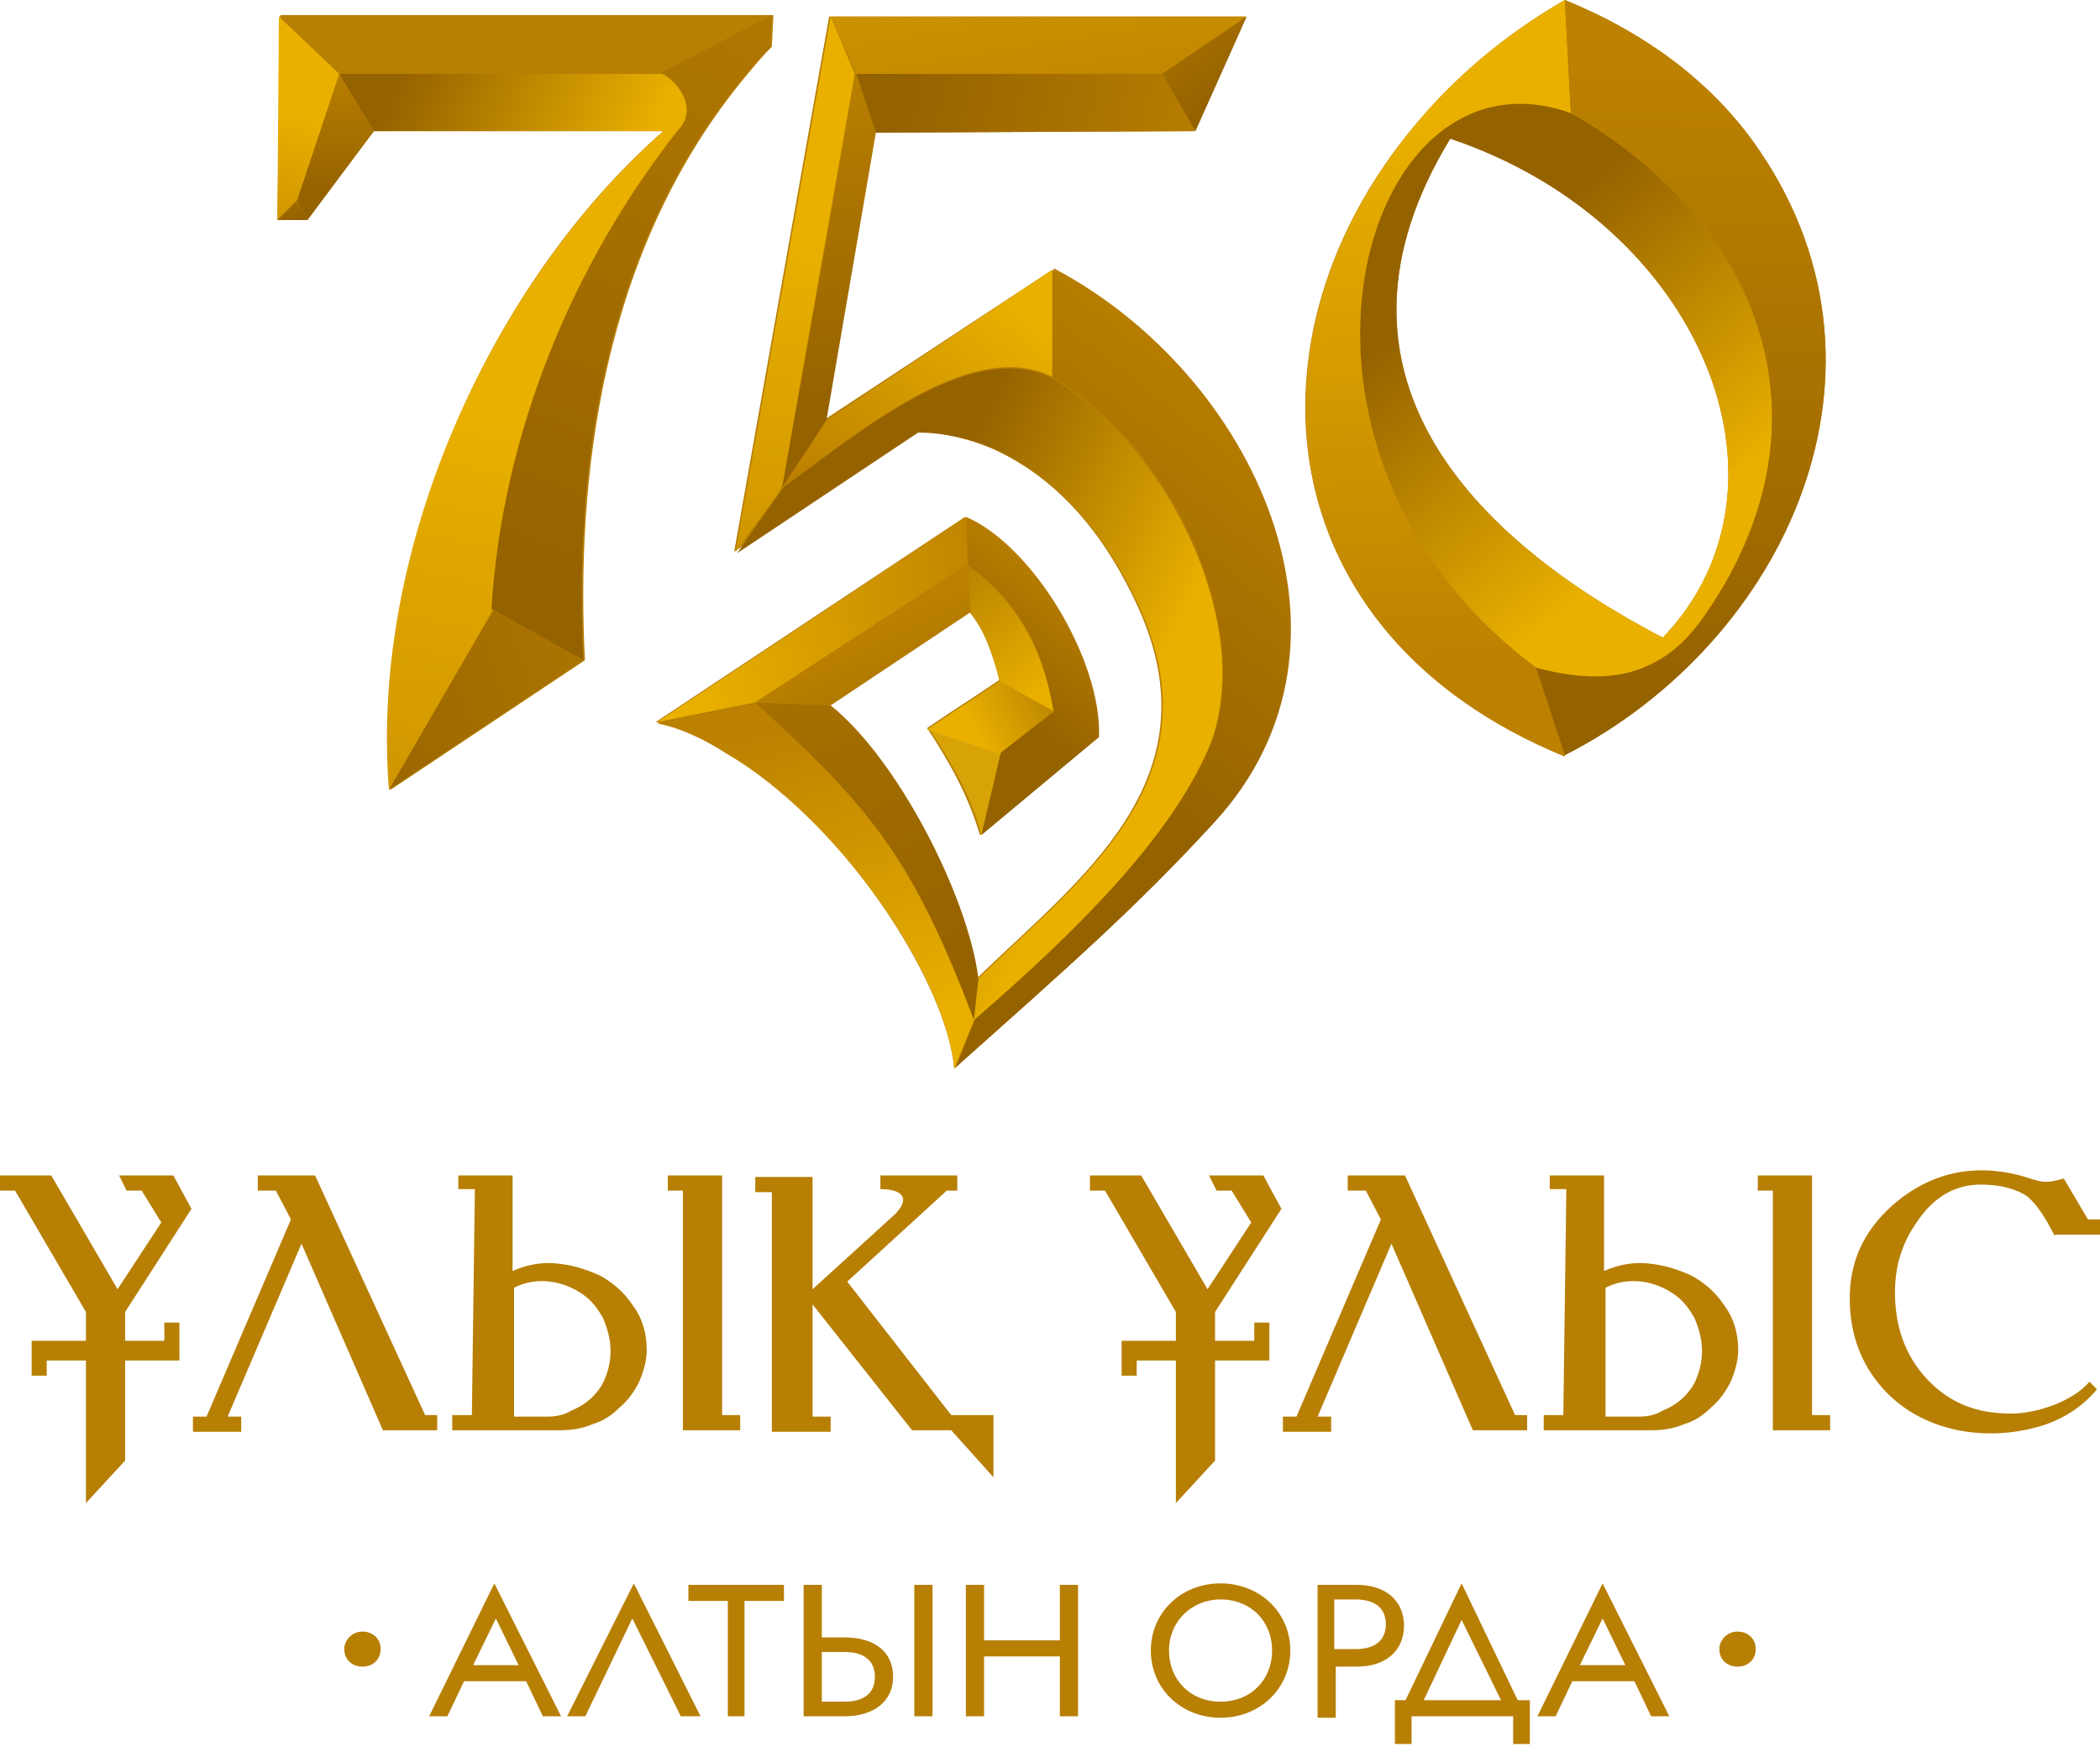 <svg width="139" height="116" viewBox="0 0 139 116" fill="none" xmlns="http://www.w3.org/2000/svg">
<path fill-rule="evenodd" clip-rule="evenodd" d="M62.964 94.683L65.758 97.796V93.679H63.962H62.964L56.079 84.843L62.665 78.819H63.363V77.815H58.274V78.719C59.971 78.719 60.27 79.522 58.973 80.626L53.784 85.346V77.915H49.992V78.919H51.09V94.784H54.981V93.779H53.784V86.35L60.37 94.683H62.964ZM117.347 94.683V78.819H116.349V77.815H119.941V93.679H121.139V94.683H117.347ZM112.657 89.462C112.657 88.659 112.457 87.956 112.158 87.253C111.759 86.55 111.36 86.048 110.761 85.647C110.162 85.245 109.464 84.944 108.665 84.843C107.867 84.743 107.069 84.843 106.271 85.245V93.779H108.466C109.065 93.779 109.564 93.679 110.062 93.378C110.561 93.177 111.06 92.876 111.459 92.474C111.859 92.073 112.158 91.671 112.358 91.069C112.557 90.567 112.657 89.964 112.657 89.462ZM103.676 78.719H102.579V77.815H106.171V84.141C107.069 83.739 108.067 83.538 109.065 83.639C110.162 83.739 111.06 84.04 111.958 84.442C112.856 84.944 113.555 85.546 114.154 86.45C114.752 87.253 115.052 88.257 115.052 89.362C115.052 90.064 114.852 90.767 114.553 91.47C114.253 92.073 113.854 92.675 113.256 93.177C112.757 93.679 112.158 94.081 111.459 94.282C110.761 94.583 110.062 94.683 109.264 94.683H102.179V93.679H103.477L103.676 78.719ZM45.202 94.683V78.819H44.205V77.815H47.797V93.679H48.994V94.683H45.202ZM40.413 89.462C40.413 88.659 40.213 87.956 39.914 87.253C39.515 86.55 39.116 86.048 38.517 85.647C37.918 85.245 37.22 84.944 36.421 84.843C35.623 84.743 34.825 84.843 34.027 85.245V93.779H36.222C36.821 93.779 37.319 93.679 37.818 93.378C38.317 93.177 38.816 92.876 39.215 92.474C39.614 92.073 39.914 91.671 40.113 91.069C40.313 90.567 40.413 89.964 40.413 89.462ZM31.432 78.719H30.334V77.815H33.927V84.141C34.825 83.739 35.823 83.538 36.821 83.639C37.918 83.739 38.816 84.04 39.714 84.442C40.612 84.944 41.311 85.546 41.91 86.45C42.508 87.253 42.808 88.257 42.808 89.362C42.808 90.064 42.608 90.767 42.309 91.47C42.009 92.073 41.61 92.675 41.011 93.177C40.513 93.679 39.914 94.081 39.215 94.282C38.517 94.583 37.818 94.683 37.02 94.683H29.935V93.679H31.233L31.432 78.719ZM11.874 90.064H8.282V96.691L5.688 99.503V90.064H3.093V91.069H2.095V88.759H5.688V86.852L0.998 78.819H0V77.815H3.393L7.783 85.346L10.677 80.928L9.38 78.819H8.382L7.883 77.815H11.475L12.673 80.024L8.282 86.852V88.759H10.877V87.554H11.874V90.064ZM84.019 90.064H80.426V96.691L77.832 99.503V90.064H75.238V91.069H74.24V88.759H77.832V86.852L73.142 78.819H72.144V77.815H75.537L79.927 85.346L82.821 80.928L81.524 78.819H80.526L80.027 77.815H83.62L84.817 80.024L80.426 86.852V88.759H83.021V87.554H84.019V90.064ZM136.006 81.831C135.408 80.626 134.809 79.723 134.21 79.221C133.512 78.719 132.414 78.418 131.117 78.418C129.421 78.418 128.024 79.221 126.926 80.827C125.928 82.233 125.429 83.739 125.429 85.546C125.429 87.856 126.128 89.763 127.525 91.269C129.022 92.876 130.818 93.579 133.113 93.579C134.809 93.579 137.204 92.775 138.302 91.47L138.8 91.972C137.703 93.278 136.306 94.081 134.809 94.482C131.117 95.486 126.826 94.683 124.332 91.571C123.034 89.964 122.436 88.056 122.436 85.948C122.436 83.538 123.334 81.53 125.23 79.823C127.724 77.614 130.618 77.012 133.711 77.815C135.108 78.217 135.208 78.418 136.605 78.016L138.202 80.727H139V81.731H136.006V81.831ZM92.101 82.333L87.212 93.779H88.11V94.784H84.917V93.779H85.815L91.403 80.727L90.405 78.819H89.207V77.815H92.999L100.284 93.679H101.082V94.683H97.49L92.101 82.333ZM19.957 82.333L15.068 93.779H15.966V94.784H12.772V93.779H13.671L19.258 80.727L18.261 78.819H17.063V77.815H20.855L28.139 93.679H28.938V94.683H25.345L19.957 82.333Z" fill="#B77F04"/>
<path fill-rule="evenodd" clip-rule="evenodd" d="M23.991 108.01C24.694 108.01 25.195 108.493 25.195 109.17C25.195 109.847 24.694 110.33 23.991 110.33C23.289 110.33 22.787 109.847 22.787 109.17C22.787 108.59 23.289 108.01 23.991 108.01ZM115.009 108.01C115.711 108.01 116.213 108.493 116.213 109.17C116.213 109.847 115.711 110.33 115.009 110.33C114.306 110.33 113.805 109.847 113.805 109.17C113.805 108.59 114.306 108.01 115.009 108.01ZM101.763 113.617H102.967L104.071 111.297H108.185L109.289 113.617H110.493L106.078 104.82L101.763 113.617ZM106.078 107.14L107.583 110.233H104.572L106.078 107.14ZM101.261 112.553H100.458L96.745 104.82L93.032 112.553H92.33V115.453H93.433V113.617H100.157V115.453H101.261V112.553ZM99.354 112.553H94.236L96.745 107.236L99.354 112.553ZM87.212 113.617V104.916H89.821C91.728 104.916 92.932 105.98 92.932 107.623C92.932 109.266 91.728 110.33 89.821 110.33H88.416V113.713H87.212V113.617ZM88.316 109.17H89.721C91.025 109.17 91.728 108.59 91.728 107.526C91.728 106.463 91.025 105.883 89.721 105.883H88.316V109.17ZM80.789 112.65C78.782 112.65 77.377 111.2 77.377 109.266C77.377 107.333 78.883 105.883 80.789 105.883C82.796 105.883 84.201 107.333 84.201 109.266C84.201 111.2 82.796 112.65 80.789 112.65ZM80.789 113.713C83.398 113.713 85.406 111.78 85.406 109.266C85.406 106.753 83.398 104.82 80.789 104.82C78.18 104.82 76.173 106.753 76.173 109.266C76.173 111.78 78.18 113.713 80.789 113.713ZM63.931 113.617H65.135V109.653H70.152V113.617H71.356V104.916H70.152V108.59H65.135V104.916H63.931V113.617ZM60.519 113.617H61.723V104.916H60.519V113.617ZM54.397 108.396V104.916H53.193V113.617H55.903C57.809 113.617 59.114 112.65 59.114 111.007C59.114 109.363 57.91 108.396 55.903 108.396H54.397ZM54.397 109.363H55.903C57.207 109.363 57.91 109.943 57.91 111.007C57.91 112.07 57.207 112.65 55.903 112.65H54.397V109.363ZM48.075 113.617H49.279V105.98H51.889V104.916H45.566V105.98H48.175V113.617H48.075ZM45.065 113.617L41.853 107.14L38.743 113.617H37.538L41.954 104.82L46.369 113.617H45.065ZM28.407 113.617H29.611L30.715 111.297H34.829L35.933 113.617H37.137L32.721 104.82L28.407 113.617ZM32.822 107.14L34.327 110.233H31.317L32.822 107.14Z" fill="#B77F04"/>
<path fill-rule="evenodd" clip-rule="evenodd" d="M95.993 9.18C112.657 14.768 119.642 32.23 110.062 42.209C97.589 35.723 86.513 24.747 95.993 9.18ZM103.576 49.992C118.245 42.508 126.726 24.248 116.05 9.38C113.156 5.388 108.965 2.195 103.576 0C99.585 2.295 96.192 5.189 93.498 8.482C82.222 22.052 83.52 41.81 103.576 49.992Z" fill="#B77F04"/>
<path fill-rule="evenodd" clip-rule="evenodd" d="M24.747 8.681H43.905C32.73 18.46 24.547 35.922 25.844 52.287L38.717 43.706C38.118 31.831 39.714 16.564 49.493 4.889C49.992 4.291 50.491 3.692 51.09 3.093L51.19 0.998H18.56L18.36 14.569H20.256L24.747 8.681Z" fill="#B77F04"/>
<path fill-rule="evenodd" clip-rule="evenodd" d="M69.65 17.861C82.921 24.846 91.203 42.608 80.326 54.482C75.038 60.17 70.547 64.162 63.163 70.747C62.565 64.062 53.584 51.289 45.003 48.196L43.406 47.797L63.862 34.226C68.252 36.122 72.843 43.706 72.643 48.795L64.86 55.281C64.062 52.587 62.864 50.491 61.367 48.196C63.263 46.899 64.261 46.3 66.157 45.003C65.658 43.207 65.159 41.71 64.161 40.413L54.881 46.699C59.272 50.192 63.962 59.172 64.66 64.76C71.446 58.175 80.526 51.688 75.337 40.213C73.341 35.823 70.348 31.831 65.758 29.736C64.161 29.037 62.365 28.638 60.569 28.538L48.595 36.521L54.881 1.098H82.422L79.029 8.681L57.875 8.781L54.482 27.84L69.65 17.861Z" fill="#B77F04"/>
<path fill-rule="evenodd" clip-rule="evenodd" d="M95.993 9.18C112.657 14.768 119.642 32.23 110.063 42.209C97.589 35.723 86.513 24.747 95.993 9.18ZM101.681 44.205C104.175 45.003 106.67 45.202 108.965 44.105C110.861 43.306 111.958 42.009 113.056 40.413C121.538 27.94 116.648 14.768 103.976 7.484C102.778 7.085 101.681 6.885 100.683 6.885C88.808 6.785 83.919 31.033 101.681 44.205Z" fill="url(#paint0_linear)"/>
<path fill-rule="evenodd" clip-rule="evenodd" d="M24.747 8.681H45.003V8.581C46.2 7.085 44.803 5.388 43.805 4.889H43.606H43.506H43.406H43.207C43.107 4.889 43.007 4.889 43.007 4.889H22.451L24.747 8.681Z" fill="url(#paint1_linear)"/>
<path fill-rule="evenodd" clip-rule="evenodd" d="M20.356 14.569L24.747 8.681L22.451 4.889L19.657 13.271L20.356 14.569Z" fill="url(#paint2_linear)"/>
<path fill-rule="evenodd" clip-rule="evenodd" d="M51.09 1.098H18.46L22.451 4.889H43.905C44.205 4.69 50.092 1.696 51.09 1.098Z" fill="#B77F04"/>
<path fill-rule="evenodd" clip-rule="evenodd" d="M18.46 1.098L22.452 4.889L19.658 13.271L18.36 14.569L18.46 1.098Z" fill="url(#paint3_linear)"/>
<path fill-rule="evenodd" clip-rule="evenodd" d="M19.658 13.271L20.356 14.568H18.36L19.658 13.271Z" fill="url(#paint4_linear)"/>
<path fill-rule="evenodd" clip-rule="evenodd" d="M25.745 52.287L32.63 40.413C33.328 28.938 37.918 17.662 45.003 8.681H43.905C32.73 18.56 24.447 36.022 25.745 52.287Z" fill="url(#paint5_linear)"/>
<path fill-rule="evenodd" clip-rule="evenodd" d="M38.617 43.706C38.018 31.831 39.614 16.564 49.393 4.889C49.892 4.291 50.391 3.692 50.99 3.093L51.09 0.998L43.805 4.79C44.803 5.289 46.2 6.985 45.003 8.482L44.903 8.581C37.818 17.562 33.228 28.838 32.53 40.313L38.617 43.706Z" fill="url(#paint6_linear)"/>
<path fill-rule="evenodd" clip-rule="evenodd" d="M54.682 27.94L57.975 8.781L56.678 4.889L51.788 32.131V32.23L54.682 27.94Z" fill="url(#paint7_linear)"/>
<path fill-rule="evenodd" clip-rule="evenodd" d="M61.467 48.196C62.964 50.491 64.261 52.587 64.96 55.281L66.257 49.793L61.467 48.196Z" fill="#D8A307"/>
<path fill-rule="evenodd" clip-rule="evenodd" d="M65.858 29.736C70.348 31.831 73.441 35.823 75.437 40.213C80.626 51.688 71.546 58.174 64.76 64.76L64.461 67.554C71.845 61.168 77.333 55.38 79.828 49.892C81.025 47.398 81.125 44.105 80.626 41.51C79.528 35.224 75.337 28.439 69.65 25.046C64.161 22.252 56.279 29.137 51.888 32.23L48.795 36.621L60.769 28.638C62.465 28.638 64.261 29.037 65.858 29.736Z" fill="url(#paint8_linear)"/>
<path fill-rule="evenodd" clip-rule="evenodd" d="M48.695 36.521L54.981 1.098L56.578 4.889L51.788 32.131C51.489 32.829 50.99 33.328 48.695 36.521Z" fill="url(#paint9_linear)"/>
<path fill-rule="evenodd" clip-rule="evenodd" d="M63.164 70.747L64.461 67.554C60.669 57.276 57.775 53.484 49.992 46.599L43.506 47.897C45.103 48.196 46.699 48.994 48.096 49.892C55.281 54.083 62.565 64.361 63.164 70.747Z" fill="url(#paint10_linear)"/>
<path fill-rule="evenodd" clip-rule="evenodd" d="M63.962 34.226L43.506 47.797L49.992 46.5L64.062 37.319L63.962 34.226Z" fill="url(#paint11_linear)"/>
<path fill-rule="evenodd" clip-rule="evenodd" d="M57.975 8.781L79.129 8.681L76.934 4.889H56.678L57.975 8.781Z" fill="url(#paint12_linear)"/>
<path fill-rule="evenodd" clip-rule="evenodd" d="M69.749 47.098C69.151 43.706 67.853 40.213 64.062 37.419L64.162 40.513C65.159 41.71 65.758 43.306 66.157 45.103L69.749 47.098Z" fill="url(#paint13_linear)"/>
<path fill-rule="evenodd" clip-rule="evenodd" d="M64.76 64.76C64.062 59.272 59.372 50.192 54.981 46.699L49.992 46.5C57.875 53.684 60.37 56.877 64.461 67.454L64.76 64.76Z" fill="url(#paint14_linear)"/>
<path fill-rule="evenodd" clip-rule="evenodd" d="M54.981 46.699L64.261 40.512L64.062 37.319L49.992 46.499L54.981 46.699Z" fill="url(#paint15_linear)"/>
<path fill-rule="evenodd" clip-rule="evenodd" d="M54.981 1.098L56.678 4.889H76.934L82.522 1.098H54.981Z" fill="url(#paint16_linear)"/>
<path fill-rule="evenodd" clip-rule="evenodd" d="M69.65 17.862C69.65 20.256 69.65 22.551 69.65 24.946C64.161 22.152 56.278 29.137 51.888 32.131L54.682 27.84L69.65 17.862Z" fill="url(#paint17_linear)"/>
<path fill-rule="evenodd" clip-rule="evenodd" d="M69.65 24.946C78.231 29.935 83.22 42.508 79.927 49.793C77.433 55.281 71.945 61.068 64.561 67.454L63.263 70.648C70.647 64.062 75.138 60.17 80.426 54.383C91.303 42.508 83.021 24.747 69.749 17.762L69.65 24.946Z" fill="url(#paint18_linear)"/>
<path fill-rule="evenodd" clip-rule="evenodd" d="M69.749 47.098L66.257 49.792L64.96 55.281L72.743 48.795C72.942 43.706 68.352 36.122 63.962 34.226L64.062 37.419C67.953 40.213 69.151 43.606 69.749 47.098Z" fill="url(#paint19_linear)"/>
<path fill-rule="evenodd" clip-rule="evenodd" d="M82.522 1.098L76.934 4.889L79.129 8.681L82.522 1.098Z" fill="url(#paint20_linear)"/>
<path fill-rule="evenodd" clip-rule="evenodd" d="M69.749 47.099L66.157 45.103C64.261 46.4 63.264 46.999 61.368 48.296L66.157 49.892L69.749 47.099Z" fill="url(#paint21_linear)"/>
<path fill-rule="evenodd" clip-rule="evenodd" d="M101.681 44.205C82.323 29.836 89.906 2.395 103.976 7.484L103.577 0C99.585 2.295 96.193 5.189 93.498 8.482C82.223 22.152 83.62 41.91 103.577 50.092V49.892L101.681 44.205Z" fill="url(#paint22_linear)"/>
<path fill-rule="evenodd" clip-rule="evenodd" d="M103.577 49.992C118.245 42.508 126.727 24.248 116.05 9.38C113.156 5.388 108.965 2.195 103.577 0L103.976 7.484C116.948 14.868 121.638 28.339 112.657 41.011C109.863 44.903 106.171 45.402 101.681 44.205L103.577 49.992Z" fill="url(#paint23_linear)"/>
<path fill-rule="evenodd" clip-rule="evenodd" d="M25.744 52.287L38.617 43.706L32.63 40.413L25.744 52.287Z" fill="url(#paint24_linear)"/>
<defs>
<linearGradient id="paint0_linear" x1="110.791" y1="34.848" x2="97.431" y2="18.067" gradientUnits="userSpaceOnUse">
<stop stop-color="#E9B000"/>
<stop offset="1" stop-color="#956200"/>
</linearGradient>
<linearGradient id="paint1_linear" x1="27.031" y1="3.778" x2="42.638" y2="10.345" gradientUnits="userSpaceOnUse">
<stop stop-color="#956200"/>
<stop offset="1" stop-color="#E9B000"/>
</linearGradient>
<linearGradient id="paint2_linear" x1="22.243" y1="12.778" x2="22.079" y2="4.274" gradientUnits="userSpaceOnUse">
<stop stop-color="#956200"/>
<stop offset="1" stop-color="#BC8100"/>
</linearGradient>
<linearGradient id="paint3_linear" x1="15.619" y1="19.782" x2="19.175" y2="7.365" gradientUnits="userSpaceOnUse">
<stop stop-color="#BC8100"/>
<stop offset="1" stop-color="#E9B000"/>
</linearGradient>
<linearGradient id="paint4_linear" x1="19.373" y1="14.645" x2="18.083" y2="11.376" gradientUnits="userSpaceOnUse">
<stop stop-color="#956200"/>
<stop offset="1" stop-color="#BC8100"/>
</linearGradient>
<linearGradient id="paint5_linear" x1="26.232" y1="73.476" x2="35.038" y2="27.962" gradientUnits="userSpaceOnUse">
<stop stop-color="#BC8100"/>
<stop offset="1" stop-color="#E9B000"/>
</linearGradient>
<linearGradient id="paint6_linear" x1="35.507" y1="38.811" x2="57.301" y2="-16.686" gradientUnits="userSpaceOnUse">
<stop stop-color="#956200"/>
<stop offset="1" stop-color="#BC8100"/>
</linearGradient>
<linearGradient id="paint7_linear" x1="55.208" y1="27.1" x2="54.145" y2="3.147" gradientUnits="userSpaceOnUse">
<stop stop-color="#956200"/>
<stop offset="1" stop-color="#BC8100"/>
</linearGradient>
<linearGradient id="paint8_linear" x1="75.581" y1="46.895" x2="59.419" y2="38.97" gradientUnits="userSpaceOnUse">
<stop stop-color="#E9B000"/>
<stop offset="1" stop-color="#956200"/>
</linearGradient>
<linearGradient id="paint9_linear" x1="48.464" y1="53.575" x2="53.299" y2="16.003" gradientUnits="userSpaceOnUse">
<stop stop-color="#BC8100"/>
<stop offset="1" stop-color="#E9B000"/>
</linearGradient>
<linearGradient id="paint10_linear" x1="57.661" y1="68.808" x2="50.79" y2="48.026" gradientUnits="userSpaceOnUse">
<stop stop-color="#E9B000"/>
<stop offset="1" stop-color="#BC8100"/>
</linearGradient>
<linearGradient id="paint11_linear" x1="45.434" y1="42.908" x2="66.998" y2="38.139" gradientUnits="userSpaceOnUse">
<stop stop-color="#E9B000"/>
<stop offset="1" stop-color="#BC8100"/>
</linearGradient>
<linearGradient id="paint12_linear" x1="60.117" y1="5.024" x2="81.907" y2="10.463" gradientUnits="userSpaceOnUse">
<stop stop-color="#956200"/>
<stop offset="1" stop-color="#BC8100"/>
</linearGradient>
<linearGradient id="paint13_linear" x1="68.982" y1="45.723" x2="58.946" y2="32.398" gradientUnits="userSpaceOnUse">
<stop stop-color="#E9B000"/>
<stop offset="1" stop-color="#956200"/>
</linearGradient>
<linearGradient id="paint14_linear" x1="62.152" y1="64.815" x2="41.645" y2="20.289" gradientUnits="userSpaceOnUse">
<stop stop-color="#956200"/>
<stop offset="1" stop-color="#BC8100"/>
</linearGradient>
<linearGradient id="paint15_linear" x1="62.609" y1="53.577" x2="56.992" y2="41.842" gradientUnits="userSpaceOnUse">
<stop stop-color="#956200"/>
<stop offset="1" stop-color="#BC8100"/>
</linearGradient>
<linearGradient id="paint16_linear" x1="70.173" y1="10.121" x2="65.322" y2="-20.523" gradientUnits="userSpaceOnUse">
<stop stop-color="#BC8100"/>
<stop offset="1" stop-color="#E9B000"/>
</linearGradient>
<linearGradient id="paint17_linear" x1="55.948" y1="34.052" x2="67.116" y2="20.276" gradientUnits="userSpaceOnUse">
<stop stop-color="#BC8100"/>
<stop offset="1" stop-color="#E9B000"/>
</linearGradient>
<linearGradient id="paint18_linear" x1="67.033" y1="46.318" x2="84.613" y2="24.08" gradientUnits="userSpaceOnUse">
<stop stop-color="#956200"/>
<stop offset="1" stop-color="#BC8100"/>
</linearGradient>
<linearGradient id="paint19_linear" x1="65.028" y1="45.653" x2="71.226" y2="37.823" gradientUnits="userSpaceOnUse">
<stop stop-color="#956200"/>
<stop offset="1" stop-color="#BC8100"/>
</linearGradient>
<linearGradient id="paint20_linear" x1="81.452" y1="5.668" x2="74.613" y2="-2.538" gradientUnits="userSpaceOnUse">
<stop stop-color="#956200"/>
<stop offset="1" stop-color="#BC8100"/>
</linearGradient>
<linearGradient id="paint21_linear" x1="64.434" y1="48.272" x2="73.837" y2="43.737" gradientUnits="userSpaceOnUse">
<stop stop-color="#E9B000"/>
<stop offset="1" stop-color="#956200"/>
</linearGradient>
<linearGradient id="paint22_linear" x1="96.605" y1="44.163" x2="94.683" y2="7.936" gradientUnits="userSpaceOnUse">
<stop stop-color="#BC8100"/>
<stop offset="1" stop-color="#E9B000"/>
</linearGradient>
<linearGradient id="paint23_linear" x1="110.981" y1="46.149" x2="111.892" y2="4.641" gradientUnits="userSpaceOnUse">
<stop stop-color="#956200"/>
<stop offset="1" stop-color="#BC8100"/>
</linearGradient>
<linearGradient id="paint24_linear" x1="18.928" y1="50.269" x2="52.443" y2="37.544" gradientUnits="userSpaceOnUse">
<stop stop-color="#956200"/>
<stop offset="1" stop-color="#BC8100"/>
</linearGradient>
</defs>
</svg>
